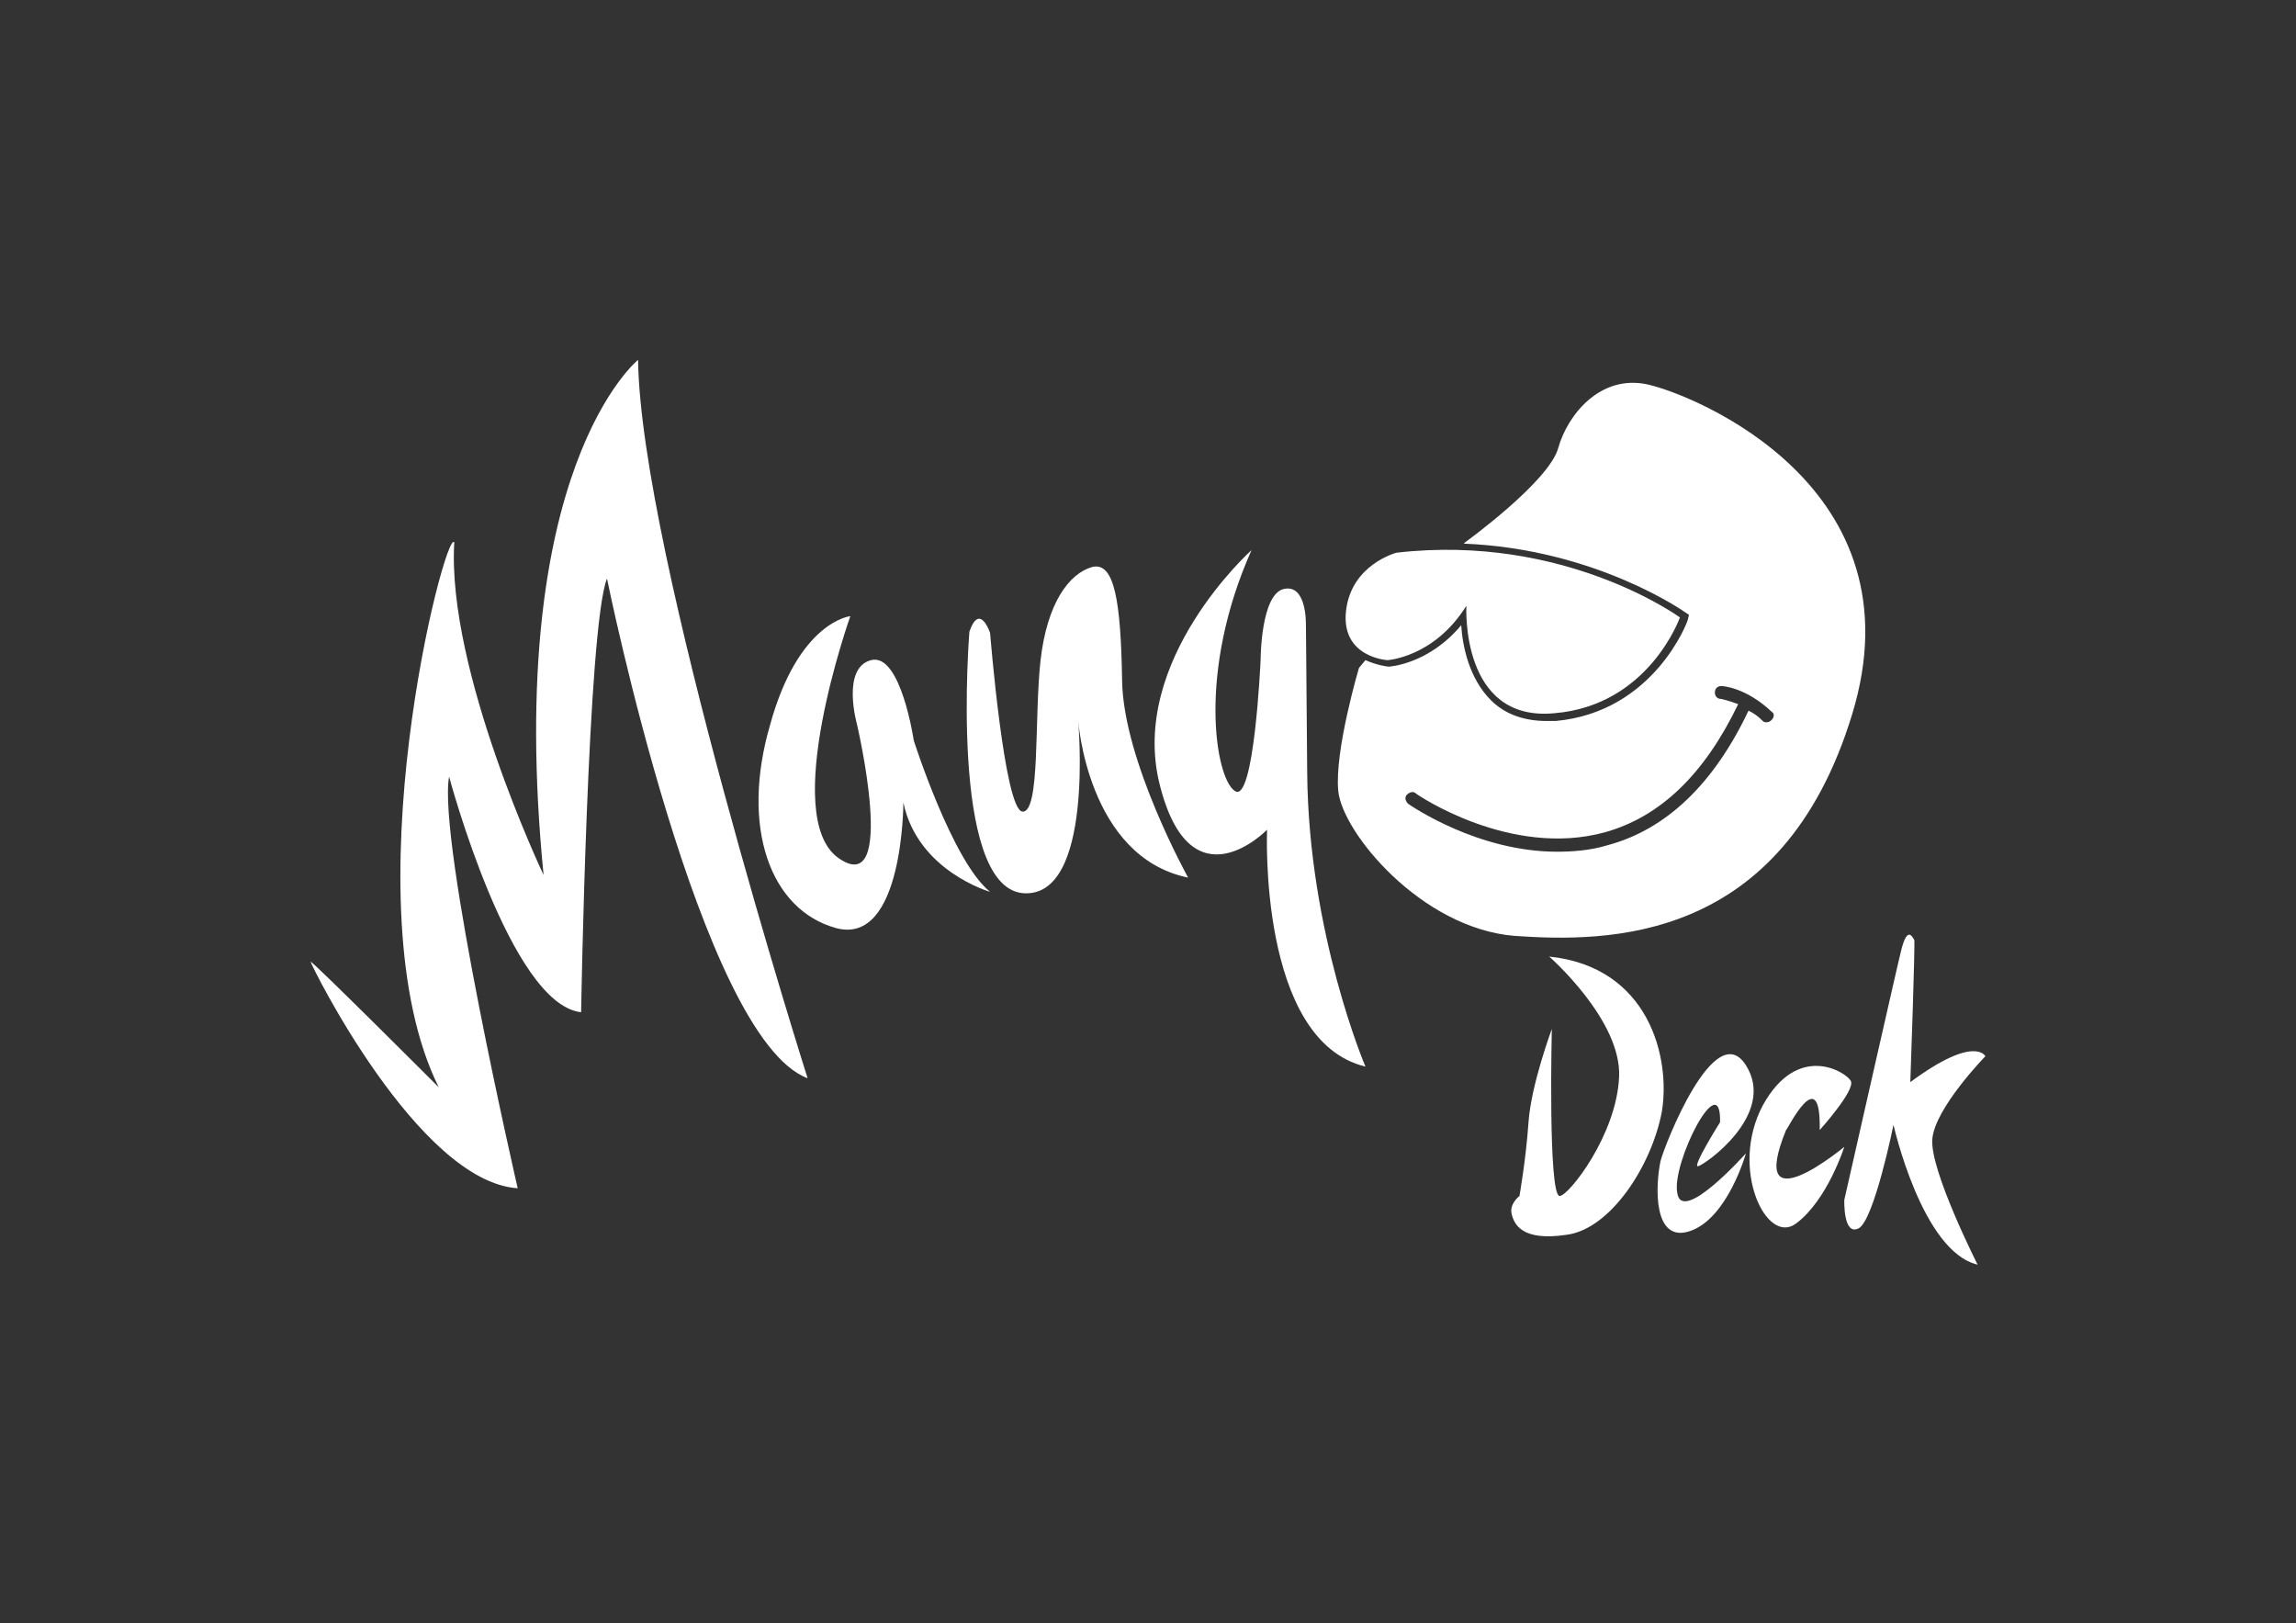 <?xml version="1.0" encoding="utf-8"?>
<!-- Generator: Adobe Illustrator 27.0.1, SVG Export Plug-In . SVG Version: 6.00 Build 0)  -->
<svg version="1.1" id="Capa_1" xmlns="http://www.w3.org/2000/svg" xmlns:xlink="http://www.w3.org/1999/xlink" x="0px" y="0px"
	 viewBox="0 0 177.4 125.4" style="enable-background:new 0 0 177.4 125.4;" xml:space="preserve">
<rect x="0" y="0" width="177.4" height="125.4" fill="#333333" stroke="none"/>
<style type="text/css">
	.st0{opacity:0.48;fill:#FFFFFF;}
	.st1{opacity:0.66;fill:#FFFFFF;}
	.st2{fill:#FFFFFF;}
	.st3{opacity:0.74;fill:#FFFFFF;}
	.st4{fill-rule:evenodd;clip-rule:evenodd;fill:#FFFFFF;}
	.st5{fill:#1D2A4C;}
</style>
<g>
	<path class="st2" d="M107.9,42.7c0,0-3.5,0.9-3.9,4.5c-0.4,3.6,3.2,3.8,3.2,3.8s3.6-0.2,6.1-4.2c0,0-0.5,9,6.8,8.3
		c7.3-0.6,9.7-7.4,9.7-7.4S120.9,41.2,107.9,42.7z"/>
	<g>
		<path class="st2" d="M113,46.6l1-1.6l-0.1,1.9c0,0-0.2,4.3,2.1,6.5c1,1,2.5,1.4,4.2,1.3c6.1-0.5,8.6-5.4,9.2-6.8
			c-1.5-1-8-4.8-17-5l-6.1,7.3c0.6,0.3,1.1,0.3,1.2,0.3C107.4,50.5,110.6,50.2,113,46.6z"/>
		<path class="st2" d="M127.3,29.7c-3.7-0.8-6.2,2.4-6.9,4.9c-0.7,2.6-7.2,7.3-7.2,7.3l-0.1,0.1c10.2,0.4,17.1,5.3,17.1,5.3l0.3,0.2
			l-0.1,0.4c0,0.1-2.6,7.1-10.2,7.8c-0.3,0-0.5,0-0.7,0c-1.7,0-3.2-0.5-4.3-1.6c-1.7-1.7-2.2-4.2-2.3-5.8c-2.5,3-5.5,3.2-5.6,3.2
			c-0.1,0-0.9-0.1-1.8-0.5l-0.5,0.6c0,0-1.9,6.4-1.6,9.5c0.3,3.2,6.4,10.6,13.6,11.2c7.2,0.5,20.7,0.6,26.1-17.1
			C148.5,37.6,130.9,30.5,127.3,29.7z M136.9,55.6c-0.1,0.1-0.2,0.2-0.4,0.2c-0.1,0-0.2,0-0.3-0.1c-0.4-0.4-0.7-0.6-1.1-0.8
			c-2.7,5.7-6.4,9.2-10.9,10.4c-1.3,0.4-2.7,0.5-3.9,0.5c-6.1,0-11.2-3.5-11.5-3.7c-0.2-0.2-0.3-0.5-0.1-0.7
			c0.2-0.2,0.5-0.3,0.7-0.1c0.1,0.1,7.3,5,14.6,3c4.3-1.2,7.7-4.5,10.3-9.9c-0.8-0.3-1.3-0.4-1.3-0.4c-0.3,0-0.5-0.2-0.5-0.5
			s0.2-0.5,0.5-0.5c0.1,0,1.9,0.1,3.9,2C137.1,55.1,137.1,55.4,136.9,55.6z"/>
	</g>
	<path class="st2" d="M33.9,84c0,0-9.9-9.9-9.9-9.7c0,0.2,8.3,17,16,17.5c0,0-6.2-26.9-5.3-31.8c0,0,4.7,17.6,10.2,18.2
		c0,0,0.5-29.8,2-33.5c0,0,7.2,35.5,15.5,38.6c0,0-12.9-40.6-13.1-55.5c0,0-10.4,8.4-7.3,39.8c0,0-7.5-15.8-6.9-25.7
		C34.4,40.7,26.9,69.9,33.9,84z"/>
	<path class="st2" d="M65.7,47.6c0,0-5.5,15.5-0.9,18.7c4.6,3.2,1.4-10.4,1.4-10.4S65,51.6,67.3,51c2.3-0.6,3.3,6.2,3.3,6.2
		s3,9.4,5.9,11.7c0,0-5.6-1.6-6.7-6.9c0,0,0,11.1-5.2,9.7c-5.1-1.4-7.4-7.8-5.1-15.7C61.7,48,65.7,47.6,65.7,47.6z"/>
	<path class="st2" d="M74.9,48.8c0,0-1.6,19.6,4.1,20.2c5.6,0.5,4.3-13.4,4.3-13.4s0.7,10.6,8.5,12.2c0,0-5-9-5.1-15.2
		s-0.6-9.2-2.3-8.8c-1.8,0.5-3.5,2.8-4,7.2s0,11.8-1.4,11.7s-2.5-13.8-2.5-13.8S75.7,46.5,74.9,48.8z"/>
	<path class="st2" d="M96.7,42.5c0,0-9.5,8.5-7.1,18.1c2.4,9.6,8.3,3.5,8.3,3.5s-0.7,16.3,7.6,18.3c0,0-4.4-10.3-4.5-22.7
		s-0.1-11.4-0.1-11.4s0.1-3.2-1.7-2.8S97.4,51,97.4,51s-0.5,11.2-2,10.1C93.9,60.1,92.5,51.9,96.7,42.5z"/>
	<path class="st2" d="M119.9,79.5c0,0-1.6,4.3-1.8,7.2c-0.2,2.9-0.7,5.7-0.7,5.7s-0.8,0.6-0.6,1.4c0.2,0.8,0.8,2.1,4.2,1.6
		c3.4-0.4,6.6-5.3,7.4-9.5c0.7-4.2-1-11.2-8.7-12c0,0,5.6,4.9,5.4,9.3c-0.2,4.5-3.9,9.2-4.6,9.2C119.6,92.3,119.9,79.5,119.9,79.5z"
		/>
	<path class="st2" d="M132.9,86.7c0,0-2.2,3.5-1.7,3.4c0.5-0.1,6.1-4,3.7-7.8s-6.3,6.2-6.6,7.4c-0.4,1.9-0.6,6.4,2.3,5.4
		c2.9-1,4.3-6,4.3-6s-4.9,5.5-5.3,3.1C129.1,89.9,133,82.3,132.9,86.7z"/>
	<path class="st2" d="M140.6,87.3c0,0,2.8-3.1,2.4-3.8s-4.1-3-6.8,1.9c-2.6,4.9,0.3,10.9,2.6,9.1c2.4-1.8,3.7-5.9,3.7-5.9
		s-7.6,6.3-4.5-1.3C138.1,87.3,140.7,81.9,140.6,87.3z"/>
	<path class="st2" d="M146.9,73.4c-0.1,0.3-4.4,19.3-4.4,19.3s-0.1,2.8,1.1,2.2c1.2-0.6,2.7-8,2.7-8s2.2,9.8,6.5,10.8
		c0,0-3.7-7.3-3.5-9.7c0.2-2.4,4.1-6.4,4.1-6.4s-0.8-1.7-5.8,2c0,0,0.4-11.1,0.3-11C147.8,72.5,147.4,71.4,146.9,73.4z"/>
</g>
</svg>
